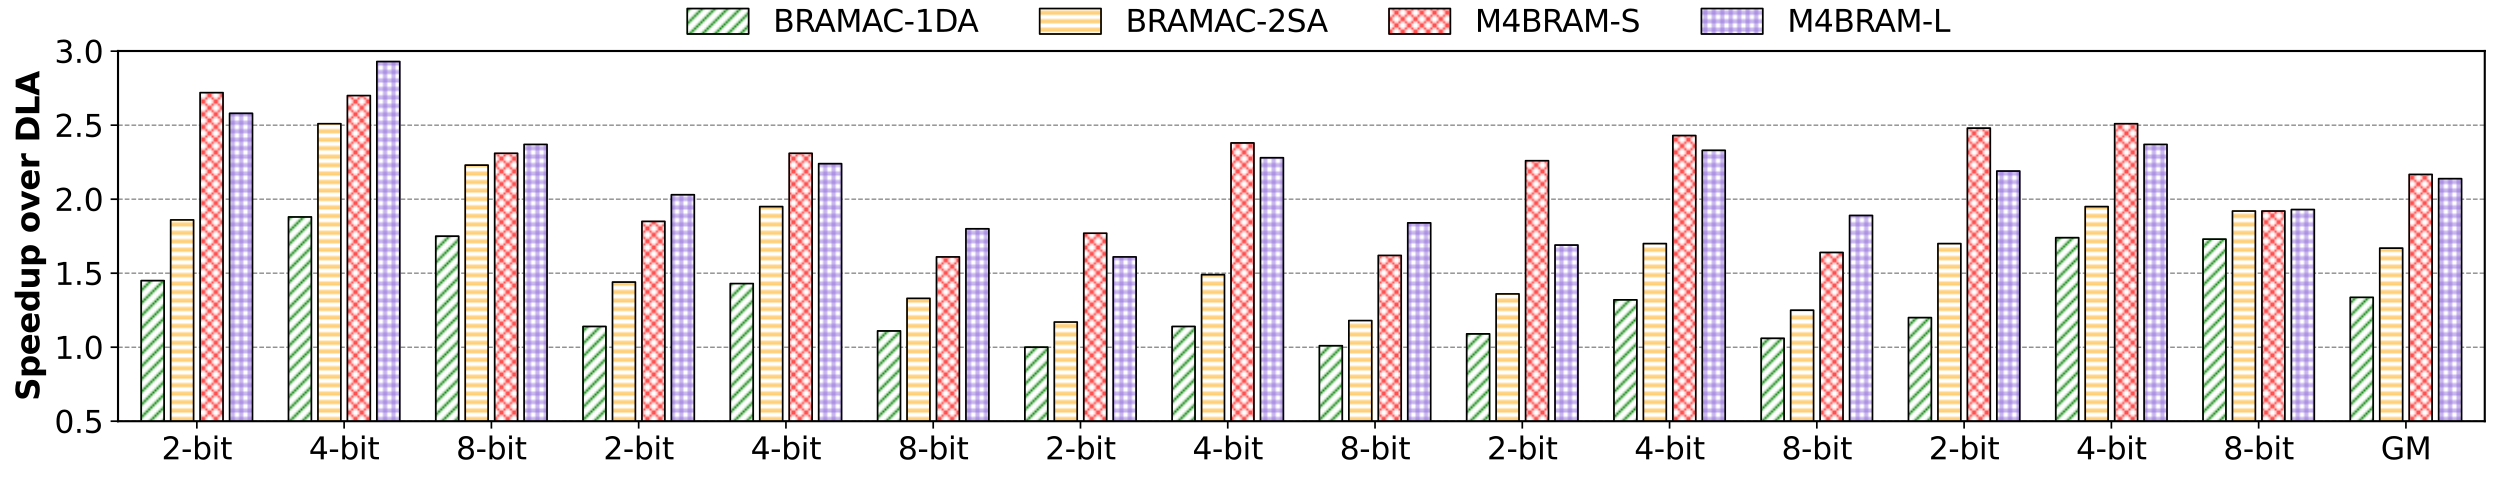<?xml version="1.0" encoding="utf-8" standalone="no"?>
<!DOCTYPE svg PUBLIC "-//W3C//DTD SVG 1.1//EN"
  "http://www.w3.org/Graphics/SVG/1.1/DTD/svg11.dtd">
<svg xmlns:xlink="http://www.w3.org/1999/xlink" width="1181.569pt" height="227.309pt" viewBox="0 0 1181.569 227.309" xmlns="http://www.w3.org/2000/svg" version="1.1">
 <defs>
  <style type="text/css">*{stroke-linejoin: round; stroke-linecap: butt}</style>
 </defs>
 <g id="figure_1">
  <g id="patch_1">
   <path d="M 0 227.309 
L 1181.569 227.309 
L 1181.569 0 
L 0 0 
L 0 227.309 
z
" style="fill: none"/>
  </g>
  <g id="axes_1">
   <g id="patch_2">
    <path d="M 55.777 199.076 
L 1174.369 199.076 
L 1174.369 24.116 
L 55.777 24.116 
L 55.777 199.076 
z
" style="fill: none"/>
   </g>
   <g id="matplotlib.axis_1">
    <g id="xtick_1">
     <g id="line2d_1">
      <defs>
       <path id="mb527fe2071" d="M 0 0 
L 0 3.5 
" style="stroke: #000000; stroke-width: 0.8"/>
      </defs>
      <g>
       <use xlink:href="#mb527fe2071" x="93.038" y="199.076" style="stroke: #000000; stroke-width: 0.8"/>
      </g>
     </g>
     <g id="text_1">
      <!-- 2-bit -->
      <g transform="translate(76.351 217.093)scale(0.145 -0.145)">
       <defs>
        <path id="DejaVuSans-32" d="M 1228 531 
L 3431 531 
L 3431 0 
L 469 0 
L 469 531 
Q 828 903 1448 1529 
Q 2069 2156 2228 2338 
Q 2531 2678 2651 2914 
Q 2772 3150 2772 3378 
Q 2772 3750 2511 3984 
Q 2250 4219 1831 4219 
Q 1534 4219 1204 4116 
Q 875 4013 500 3803 
L 500 4441 
Q 881 4594 1212 4672 
Q 1544 4750 1819 4750 
Q 2544 4750 2975 4387 
Q 3406 4025 3406 3419 
Q 3406 3131 3298 2873 
Q 3191 2616 2906 2266 
Q 2828 2175 2409 1742 
Q 1991 1309 1228 531 
z
" transform="scale(0.016)"/>
        <path id="DejaVuSans-2d" d="M 313 2009 
L 1997 2009 
L 1997 1497 
L 313 1497 
L 313 2009 
z
" transform="scale(0.016)"/>
        <path id="DejaVuSans-62" d="M 3116 1747 
Q 3116 2381 2855 2742 
Q 2594 3103 2138 3103 
Q 1681 3103 1420 2742 
Q 1159 2381 1159 1747 
Q 1159 1113 1420 752 
Q 1681 391 2138 391 
Q 2594 391 2855 752 
Q 3116 1113 3116 1747 
z
M 1159 2969 
Q 1341 3281 1617 3432 
Q 1894 3584 2278 3584 
Q 2916 3584 3314 3078 
Q 3713 2572 3713 1747 
Q 3713 922 3314 415 
Q 2916 -91 2278 -91 
Q 1894 -91 1617 61 
Q 1341 213 1159 525 
L 1159 0 
L 581 0 
L 581 4863 
L 1159 4863 
L 1159 2969 
z
" transform="scale(0.016)"/>
        <path id="DejaVuSans-69" d="M 603 3500 
L 1178 3500 
L 1178 0 
L 603 0 
L 603 3500 
z
M 603 4863 
L 1178 4863 
L 1178 4134 
L 603 4134 
L 603 4863 
z
" transform="scale(0.016)"/>
        <path id="DejaVuSans-74" d="M 1172 4494 
L 1172 3500 
L 2356 3500 
L 2356 3053 
L 1172 3053 
L 1172 1153 
Q 1172 725 1289 603 
Q 1406 481 1766 481 
L 2356 481 
L 2356 0 
L 1766 0 
Q 1100 0 847 248 
Q 594 497 594 1153 
L 594 3053 
L 172 3053 
L 172 3500 
L 594 3500 
L 594 4494 
L 1172 4494 
z
" transform="scale(0.016)"/>
       </defs>
       <use xlink:href="#DejaVuSans-32"/>
       <use xlink:href="#DejaVuSans-2d" x="63.623"/>
       <use xlink:href="#DejaVuSans-62" x="99.707"/>
       <use xlink:href="#DejaVuSans-69" x="163.184"/>
       <use xlink:href="#DejaVuSans-74" x="190.967"/>
      </g>
     </g>
    </g>
    <g id="xtick_2">
     <g id="line2d_2">
      <g>
       <use xlink:href="#mb527fe2071" x="162.643" y="199.076" style="stroke: #000000; stroke-width: 0.8"/>
      </g>
     </g>
     <g id="text_2">
      <!-- 4-bit -->
      <g transform="translate(145.955 217.093)scale(0.145 -0.145)">
       <defs>
        <path id="DejaVuSans-34" d="M 2419 4116 
L 825 1625 
L 2419 1625 
L 2419 4116 
z
M 2253 4666 
L 3047 4666 
L 3047 1625 
L 3713 1625 
L 3713 1100 
L 3047 1100 
L 3047 0 
L 2419 0 
L 2419 1100 
L 313 1100 
L 313 1709 
L 2253 4666 
z
" transform="scale(0.016)"/>
       </defs>
       <use xlink:href="#DejaVuSans-34"/>
       <use xlink:href="#DejaVuSans-2d" x="63.623"/>
       <use xlink:href="#DejaVuSans-62" x="99.707"/>
       <use xlink:href="#DejaVuSans-69" x="163.184"/>
       <use xlink:href="#DejaVuSans-74" x="190.967"/>
      </g>
     </g>
    </g>
    <g id="xtick_3">
     <g id="line2d_3">
      <g>
       <use xlink:href="#mb527fe2071" x="232.248" y="199.076" style="stroke: #000000; stroke-width: 0.8"/>
      </g>
     </g>
     <g id="text_3">
      <!-- 8-bit -->
      <g transform="translate(215.56 217.093)scale(0.145 -0.145)">
       <defs>
        <path id="DejaVuSans-38" d="M 2034 2216 
Q 1584 2216 1326 1975 
Q 1069 1734 1069 1313 
Q 1069 891 1326 650 
Q 1584 409 2034 409 
Q 2484 409 2743 651 
Q 3003 894 3003 1313 
Q 3003 1734 2745 1975 
Q 2488 2216 2034 2216 
z
M 1403 2484 
Q 997 2584 770 2862 
Q 544 3141 544 3541 
Q 544 4100 942 4425 
Q 1341 4750 2034 4750 
Q 2731 4750 3128 4425 
Q 3525 4100 3525 3541 
Q 3525 3141 3298 2862 
Q 3072 2584 2669 2484 
Q 3125 2378 3379 2068 
Q 3634 1759 3634 1313 
Q 3634 634 3220 271 
Q 2806 -91 2034 -91 
Q 1263 -91 848 271 
Q 434 634 434 1313 
Q 434 1759 690 2068 
Q 947 2378 1403 2484 
z
M 1172 3481 
Q 1172 3119 1398 2916 
Q 1625 2713 2034 2713 
Q 2441 2713 2670 2916 
Q 2900 3119 2900 3481 
Q 2900 3844 2670 4047 
Q 2441 4250 2034 4250 
Q 1625 4250 1398 4047 
Q 1172 3844 1172 3481 
z
" transform="scale(0.016)"/>
       </defs>
       <use xlink:href="#DejaVuSans-38"/>
       <use xlink:href="#DejaVuSans-2d" x="63.623"/>
       <use xlink:href="#DejaVuSans-62" x="99.707"/>
       <use xlink:href="#DejaVuSans-69" x="163.184"/>
       <use xlink:href="#DejaVuSans-74" x="190.967"/>
      </g>
     </g>
    </g>
    <g id="xtick_4">
     <g id="line2d_4">
      <g>
       <use xlink:href="#mb527fe2071" x="301.852" y="199.076" style="stroke: #000000; stroke-width: 0.8"/>
      </g>
     </g>
     <g id="text_4">
      <!-- 2-bit -->
      <g transform="translate(285.165 217.093)scale(0.145 -0.145)">
       <use xlink:href="#DejaVuSans-32"/>
       <use xlink:href="#DejaVuSans-2d" x="63.623"/>
       <use xlink:href="#DejaVuSans-62" x="99.707"/>
       <use xlink:href="#DejaVuSans-69" x="163.184"/>
       <use xlink:href="#DejaVuSans-74" x="190.967"/>
      </g>
     </g>
    </g>
    <g id="xtick_5">
     <g id="line2d_5">
      <g>
       <use xlink:href="#mb527fe2071" x="371.457" y="199.076" style="stroke: #000000; stroke-width: 0.8"/>
      </g>
     </g>
     <g id="text_5">
      <!-- 4-bit -->
      <g transform="translate(354.769 217.093)scale(0.145 -0.145)">
       <use xlink:href="#DejaVuSans-34"/>
       <use xlink:href="#DejaVuSans-2d" x="63.623"/>
       <use xlink:href="#DejaVuSans-62" x="99.707"/>
       <use xlink:href="#DejaVuSans-69" x="163.184"/>
       <use xlink:href="#DejaVuSans-74" x="190.967"/>
      </g>
     </g>
    </g>
    <g id="xtick_6">
     <g id="line2d_6">
      <g>
       <use xlink:href="#mb527fe2071" x="441.061" y="199.076" style="stroke: #000000; stroke-width: 0.8"/>
      </g>
     </g>
     <g id="text_6">
      <!-- 8-bit -->
      <g transform="translate(424.374 217.093)scale(0.145 -0.145)">
       <use xlink:href="#DejaVuSans-38"/>
       <use xlink:href="#DejaVuSans-2d" x="63.623"/>
       <use xlink:href="#DejaVuSans-62" x="99.707"/>
       <use xlink:href="#DejaVuSans-69" x="163.184"/>
       <use xlink:href="#DejaVuSans-74" x="190.967"/>
      </g>
     </g>
    </g>
    <g id="xtick_7">
     <g id="line2d_7">
      <g>
       <use xlink:href="#mb527fe2071" x="510.666" y="199.076" style="stroke: #000000; stroke-width: 0.8"/>
      </g>
     </g>
     <g id="text_7">
      <!-- 2-bit -->
      <g transform="translate(493.978 217.093)scale(0.145 -0.145)">
       <use xlink:href="#DejaVuSans-32"/>
       <use xlink:href="#DejaVuSans-2d" x="63.623"/>
       <use xlink:href="#DejaVuSans-62" x="99.707"/>
       <use xlink:href="#DejaVuSans-69" x="163.184"/>
       <use xlink:href="#DejaVuSans-74" x="190.967"/>
      </g>
     </g>
    </g>
    <g id="xtick_8">
     <g id="line2d_8">
      <g>
       <use xlink:href="#mb527fe2071" x="580.27" y="199.076" style="stroke: #000000; stroke-width: 0.8"/>
      </g>
     </g>
     <g id="text_8">
      <!-- 4-bit -->
      <g transform="translate(563.583 217.093)scale(0.145 -0.145)">
       <use xlink:href="#DejaVuSans-34"/>
       <use xlink:href="#DejaVuSans-2d" x="63.623"/>
       <use xlink:href="#DejaVuSans-62" x="99.707"/>
       <use xlink:href="#DejaVuSans-69" x="163.184"/>
       <use xlink:href="#DejaVuSans-74" x="190.967"/>
      </g>
     </g>
    </g>
    <g id="xtick_9">
     <g id="line2d_9">
      <g>
       <use xlink:href="#mb527fe2071" x="649.875" y="199.076" style="stroke: #000000; stroke-width: 0.8"/>
      </g>
     </g>
     <g id="text_9">
      <!-- 8-bit -->
      <g transform="translate(633.188 217.093)scale(0.145 -0.145)">
       <use xlink:href="#DejaVuSans-38"/>
       <use xlink:href="#DejaVuSans-2d" x="63.623"/>
       <use xlink:href="#DejaVuSans-62" x="99.707"/>
       <use xlink:href="#DejaVuSans-69" x="163.184"/>
       <use xlink:href="#DejaVuSans-74" x="190.967"/>
      </g>
     </g>
    </g>
    <g id="xtick_10">
     <g id="line2d_10">
      <g>
       <use xlink:href="#mb527fe2071" x="719.48" y="199.076" style="stroke: #000000; stroke-width: 0.8"/>
      </g>
     </g>
     <g id="text_10">
      <!-- 2-bit -->
      <g transform="translate(702.792 217.093)scale(0.145 -0.145)">
       <use xlink:href="#DejaVuSans-32"/>
       <use xlink:href="#DejaVuSans-2d" x="63.623"/>
       <use xlink:href="#DejaVuSans-62" x="99.707"/>
       <use xlink:href="#DejaVuSans-69" x="163.184"/>
       <use xlink:href="#DejaVuSans-74" x="190.967"/>
      </g>
     </g>
    </g>
    <g id="xtick_11">
     <g id="line2d_11">
      <g>
       <use xlink:href="#mb527fe2071" x="789.084" y="199.076" style="stroke: #000000; stroke-width: 0.8"/>
      </g>
     </g>
     <g id="text_11">
      <!-- 4-bit -->
      <g transform="translate(772.397 217.093)scale(0.145 -0.145)">
       <use xlink:href="#DejaVuSans-34"/>
       <use xlink:href="#DejaVuSans-2d" x="63.623"/>
       <use xlink:href="#DejaVuSans-62" x="99.707"/>
       <use xlink:href="#DejaVuSans-69" x="163.184"/>
       <use xlink:href="#DejaVuSans-74" x="190.967"/>
      </g>
     </g>
    </g>
    <g id="xtick_12">
     <g id="line2d_12">
      <g>
       <use xlink:href="#mb527fe2071" x="858.689" y="199.076" style="stroke: #000000; stroke-width: 0.8"/>
      </g>
     </g>
     <g id="text_12">
      <!-- 8-bit -->
      <g transform="translate(842.001 217.093)scale(0.145 -0.145)">
       <use xlink:href="#DejaVuSans-38"/>
       <use xlink:href="#DejaVuSans-2d" x="63.623"/>
       <use xlink:href="#DejaVuSans-62" x="99.707"/>
       <use xlink:href="#DejaVuSans-69" x="163.184"/>
       <use xlink:href="#DejaVuSans-74" x="190.967"/>
      </g>
     </g>
    </g>
    <g id="xtick_13">
     <g id="line2d_13">
      <g>
       <use xlink:href="#mb527fe2071" x="928.293" y="199.076" style="stroke: #000000; stroke-width: 0.8"/>
      </g>
     </g>
     <g id="text_13">
      <!-- 2-bit -->
      <g transform="translate(911.606 217.093)scale(0.145 -0.145)">
       <use xlink:href="#DejaVuSans-32"/>
       <use xlink:href="#DejaVuSans-2d" x="63.623"/>
       <use xlink:href="#DejaVuSans-62" x="99.707"/>
       <use xlink:href="#DejaVuSans-69" x="163.184"/>
       <use xlink:href="#DejaVuSans-74" x="190.967"/>
      </g>
     </g>
    </g>
    <g id="xtick_14">
     <g id="line2d_14">
      <g>
       <use xlink:href="#mb527fe2071" x="997.898" y="199.076" style="stroke: #000000; stroke-width: 0.8"/>
      </g>
     </g>
     <g id="text_14">
      <!-- 4-bit -->
      <g transform="translate(981.21 217.093)scale(0.145 -0.145)">
       <use xlink:href="#DejaVuSans-34"/>
       <use xlink:href="#DejaVuSans-2d" x="63.623"/>
       <use xlink:href="#DejaVuSans-62" x="99.707"/>
       <use xlink:href="#DejaVuSans-69" x="163.184"/>
       <use xlink:href="#DejaVuSans-74" x="190.967"/>
      </g>
     </g>
    </g>
    <g id="xtick_15">
     <g id="line2d_15">
      <g>
       <use xlink:href="#mb527fe2071" x="1067.502" y="199.076" style="stroke: #000000; stroke-width: 0.8"/>
      </g>
     </g>
     <g id="text_15">
      <!-- 8-bit -->
      <g transform="translate(1050.815 217.093)scale(0.145 -0.145)">
       <use xlink:href="#DejaVuSans-38"/>
       <use xlink:href="#DejaVuSans-2d" x="63.623"/>
       <use xlink:href="#DejaVuSans-62" x="99.707"/>
       <use xlink:href="#DejaVuSans-69" x="163.184"/>
       <use xlink:href="#DejaVuSans-74" x="190.967"/>
      </g>
     </g>
    </g>
    <g id="xtick_16">
     <g id="line2d_16">
      <g>
       <use xlink:href="#mb527fe2071" x="1137.107" y="199.076" style="stroke: #000000; stroke-width: 0.8"/>
      </g>
     </g>
     <g id="text_16">
      <!-- GM -->
      <g transform="translate(1125.234 217.093)scale(0.145 -0.145)">
       <defs>
        <path id="DejaVuSans-47" d="M 3809 666 
L 3809 1919 
L 2778 1919 
L 2778 2438 
L 4434 2438 
L 4434 434 
Q 4069 175 3628 42 
Q 3188 -91 2688 -91 
Q 1594 -91 976 548 
Q 359 1188 359 2328 
Q 359 3472 976 4111 
Q 1594 4750 2688 4750 
Q 3144 4750 3555 4637 
Q 3966 4525 4313 4306 
L 4313 3634 
Q 3963 3931 3569 4081 
Q 3175 4231 2741 4231 
Q 1884 4231 1454 3753 
Q 1025 3275 1025 2328 
Q 1025 1384 1454 906 
Q 1884 428 2741 428 
Q 3075 428 3337 486 
Q 3600 544 3809 666 
z
" transform="scale(0.016)"/>
        <path id="DejaVuSans-4d" d="M 628 4666 
L 1569 4666 
L 2759 1491 
L 3956 4666 
L 4897 4666 
L 4897 0 
L 4281 0 
L 4281 4097 
L 3078 897 
L 2444 897 
L 1241 4097 
L 1241 0 
L 628 0 
L 628 4666 
z
" transform="scale(0.016)"/>
       </defs>
       <use xlink:href="#DejaVuSans-47"/>
       <use xlink:href="#DejaVuSans-4d" x="77.49"/>
      </g>
     </g>
    </g>
   </g>
   <g id="matplotlib.axis_2">
    <g id="ytick_1">
     <g id="line2d_17">
      <path d="M 55.777 199.076 
L 1174.369 199.076 
" clip-path="url(#pda336e3e12)" style="fill: none; stroke-dasharray: 2.22,0.96; stroke-dashoffset: 0; stroke: #808080; stroke-width: 0.6"/>
     </g>
     <g id="line2d_18">
      <defs>
       <path id="m283806505d" d="M 0 0 
L -3.5 0 
" style="stroke: #000000; stroke-width: 0.8"/>
      </defs>
      <g>
       <use xlink:href="#m283806505d" x="55.777" y="199.076" style="stroke: #000000; stroke-width: 0.8"/>
      </g>
     </g>
     <g id="text_17">
      <!-- 0.5 -->
      <g transform="translate(25.717 204.584)scale(0.145 -0.145)">
       <defs>
        <path id="DejaVuSans-30" d="M 2034 4250 
Q 1547 4250 1301 3770 
Q 1056 3291 1056 2328 
Q 1056 1369 1301 889 
Q 1547 409 2034 409 
Q 2525 409 2770 889 
Q 3016 1369 3016 2328 
Q 3016 3291 2770 3770 
Q 2525 4250 2034 4250 
z
M 2034 4750 
Q 2819 4750 3233 4129 
Q 3647 3509 3647 2328 
Q 3647 1150 3233 529 
Q 2819 -91 2034 -91 
Q 1250 -91 836 529 
Q 422 1150 422 2328 
Q 422 3509 836 4129 
Q 1250 4750 2034 4750 
z
" transform="scale(0.016)"/>
        <path id="DejaVuSans-2e" d="M 684 794 
L 1344 794 
L 1344 0 
L 684 0 
L 684 794 
z
" transform="scale(0.016)"/>
        <path id="DejaVuSans-35" d="M 691 4666 
L 3169 4666 
L 3169 4134 
L 1269 4134 
L 1269 2991 
Q 1406 3038 1543 3061 
Q 1681 3084 1819 3084 
Q 2600 3084 3056 2656 
Q 3513 2228 3513 1497 
Q 3513 744 3044 326 
Q 2575 -91 1722 -91 
Q 1428 -91 1123 -41 
Q 819 9 494 109 
L 494 744 
Q 775 591 1075 516 
Q 1375 441 1709 441 
Q 2250 441 2565 725 
Q 2881 1009 2881 1497 
Q 2881 1984 2565 2268 
Q 2250 2553 1709 2553 
Q 1456 2553 1204 2497 
Q 953 2441 691 2322 
L 691 4666 
z
" transform="scale(0.016)"/>
       </defs>
       <use xlink:href="#DejaVuSans-30"/>
       <use xlink:href="#DejaVuSans-2e" x="63.623"/>
       <use xlink:href="#DejaVuSans-35" x="95.41"/>
      </g>
     </g>
    </g>
    <g id="ytick_2">
     <g id="line2d_19">
      <path d="M 55.777 164.098 
L 1174.369 164.098 
" clip-path="url(#pda336e3e12)" style="fill: none; stroke-dasharray: 2.22,0.96; stroke-dashoffset: 0; stroke: #808080; stroke-width: 0.6"/>
     </g>
     <g id="line2d_20">
      <g>
       <use xlink:href="#m283806505d" x="55.777" y="164.098" style="stroke: #000000; stroke-width: 0.8"/>
      </g>
     </g>
     <g id="text_18">
      <!-- 1.0 -->
      <g transform="translate(25.717 169.606)scale(0.145 -0.145)">
       <defs>
        <path id="DejaVuSans-31" d="M 794 531 
L 1825 531 
L 1825 4091 
L 703 3866 
L 703 4441 
L 1819 4666 
L 2450 4666 
L 2450 531 
L 3481 531 
L 3481 0 
L 794 0 
L 794 531 
z
" transform="scale(0.016)"/>
       </defs>
       <use xlink:href="#DejaVuSans-31"/>
       <use xlink:href="#DejaVuSans-2e" x="63.623"/>
       <use xlink:href="#DejaVuSans-30" x="95.41"/>
      </g>
     </g>
    </g>
    <g id="ytick_3">
     <g id="line2d_21">
      <path d="M 55.777 129.12 
L 1174.369 129.12 
" clip-path="url(#pda336e3e12)" style="fill: none; stroke-dasharray: 2.22,0.96; stroke-dashoffset: 0; stroke: #808080; stroke-width: 0.6"/>
     </g>
     <g id="line2d_22">
      <g>
       <use xlink:href="#m283806505d" x="55.777" y="129.12" style="stroke: #000000; stroke-width: 0.8"/>
      </g>
     </g>
     <g id="text_19">
      <!-- 1.5 -->
      <g transform="translate(25.717 134.628)scale(0.145 -0.145)">
       <use xlink:href="#DejaVuSans-31"/>
       <use xlink:href="#DejaVuSans-2e" x="63.623"/>
       <use xlink:href="#DejaVuSans-35" x="95.41"/>
      </g>
     </g>
    </g>
    <g id="ytick_4">
     <g id="line2d_23">
      <path d="M 55.777 94.142 
L 1174.369 94.142 
" clip-path="url(#pda336e3e12)" style="fill: none; stroke-dasharray: 2.22,0.96; stroke-dashoffset: 0; stroke: #808080; stroke-width: 0.6"/>
     </g>
     <g id="line2d_24">
      <g>
       <use xlink:href="#m283806505d" x="55.777" y="94.142" style="stroke: #000000; stroke-width: 0.8"/>
      </g>
     </g>
     <g id="text_20">
      <!-- 2.0 -->
      <g transform="translate(25.717 99.65)scale(0.145 -0.145)">
       <use xlink:href="#DejaVuSans-32"/>
       <use xlink:href="#DejaVuSans-2e" x="63.623"/>
       <use xlink:href="#DejaVuSans-30" x="95.41"/>
      </g>
     </g>
    </g>
    <g id="ytick_5">
     <g id="line2d_25">
      <path d="M 55.777 59.164 
L 1174.369 59.164 
" clip-path="url(#pda336e3e12)" style="fill: none; stroke-dasharray: 2.22,0.96; stroke-dashoffset: 0; stroke: #808080; stroke-width: 0.6"/>
     </g>
     <g id="line2d_26">
      <g>
       <use xlink:href="#m283806505d" x="55.777" y="59.164" style="stroke: #000000; stroke-width: 0.8"/>
      </g>
     </g>
     <g id="text_21">
      <!-- 2.5 -->
      <g transform="translate(25.717 64.672)scale(0.145 -0.145)">
       <use xlink:href="#DejaVuSans-32"/>
       <use xlink:href="#DejaVuSans-2e" x="63.623"/>
       <use xlink:href="#DejaVuSans-35" x="95.41"/>
      </g>
     </g>
    </g>
    <g id="ytick_6">
     <g id="line2d_27">
      <path d="M 55.777 24.186 
L 1174.369 24.186 
" clip-path="url(#pda336e3e12)" style="fill: none; stroke-dasharray: 2.22,0.96; stroke-dashoffset: 0; stroke: #808080; stroke-width: 0.6"/>
     </g>
     <g id="line2d_28">
      <g>
       <use xlink:href="#m283806505d" x="55.777" y="24.186" style="stroke: #000000; stroke-width: 0.8"/>
      </g>
     </g>
     <g id="text_22">
      <!-- 3.0 -->
      <g transform="translate(25.717 29.694)scale(0.145 -0.145)">
       <defs>
        <path id="DejaVuSans-33" d="M 2597 2516 
Q 3050 2419 3304 2112 
Q 3559 1806 3559 1356 
Q 3559 666 3084 287 
Q 2609 -91 1734 -91 
Q 1441 -91 1130 -33 
Q 819 25 488 141 
L 488 750 
Q 750 597 1062 519 
Q 1375 441 1716 441 
Q 2309 441 2620 675 
Q 2931 909 2931 1356 
Q 2931 1769 2642 2001 
Q 2353 2234 1838 2234 
L 1294 2234 
L 1294 2753 
L 1863 2753 
Q 2328 2753 2575 2939 
Q 2822 3125 2822 3475 
Q 2822 3834 2567 4026 
Q 2313 4219 1838 4219 
Q 1578 4219 1281 4162 
Q 984 4106 628 3988 
L 628 4550 
Q 988 4650 1302 4700 
Q 1616 4750 1894 4750 
Q 2613 4750 3031 4423 
Q 3450 4097 3450 3541 
Q 3450 3153 3228 2886 
Q 3006 2619 2597 2516 
z
" transform="scale(0.016)"/>
       </defs>
       <use xlink:href="#DejaVuSans-33"/>
       <use xlink:href="#DejaVuSans-2e" x="63.623"/>
       <use xlink:href="#DejaVuSans-30" x="95.41"/>
      </g>
     </g>
    </g>
    <g id="text_23">
     <!-- Speedup over DLA -->
     <g transform="translate(18.598 189.474)rotate(-90)scale(0.15 -0.15)">
      <defs>
       <path id="DejaVuSans-Bold-53" d="M 3834 4519 
L 3834 3531 
Q 3450 3703 3084 3790 
Q 2719 3878 2394 3878 
Q 1963 3878 1756 3759 
Q 1550 3641 1550 3391 
Q 1550 3203 1689 3098 
Q 1828 2994 2194 2919 
L 2706 2816 
Q 3484 2659 3812 2340 
Q 4141 2022 4141 1434 
Q 4141 663 3683 286 
Q 3225 -91 2284 -91 
Q 1841 -91 1394 -6 
Q 947 78 500 244 
L 500 1259 
Q 947 1022 1364 901 
Q 1781 781 2169 781 
Q 2563 781 2772 912 
Q 2981 1044 2981 1288 
Q 2981 1506 2839 1625 
Q 2697 1744 2272 1838 
L 1806 1941 
Q 1106 2091 782 2419 
Q 459 2747 459 3303 
Q 459 4000 909 4375 
Q 1359 4750 2203 4750 
Q 2588 4750 2994 4692 
Q 3400 4634 3834 4519 
z
" transform="scale(0.016)"/>
       <path id="DejaVuSans-Bold-70" d="M 1656 506 
L 1656 -1331 
L 538 -1331 
L 538 3500 
L 1656 3500 
L 1656 2988 
Q 1888 3294 2169 3439 
Q 2450 3584 2816 3584 
Q 3463 3584 3878 3070 
Q 4294 2556 4294 1747 
Q 4294 938 3878 423 
Q 3463 -91 2816 -91 
Q 2450 -91 2169 54 
Q 1888 200 1656 506 
z
M 2400 2772 
Q 2041 2772 1848 2508 
Q 1656 2244 1656 1747 
Q 1656 1250 1848 986 
Q 2041 722 2400 722 
Q 2759 722 2948 984 
Q 3138 1247 3138 1747 
Q 3138 2247 2948 2509 
Q 2759 2772 2400 2772 
z
" transform="scale(0.016)"/>
       <path id="DejaVuSans-Bold-65" d="M 4031 1759 
L 4031 1441 
L 1416 1441 
Q 1456 1047 1700 850 
Q 1944 653 2381 653 
Q 2734 653 3104 758 
Q 3475 863 3866 1075 
L 3866 213 
Q 3469 63 3072 -14 
Q 2675 -91 2278 -91 
Q 1328 -91 801 392 
Q 275 875 275 1747 
Q 275 2603 792 3093 
Q 1309 3584 2216 3584 
Q 3041 3584 3536 3087 
Q 4031 2591 4031 1759 
z
M 2881 2131 
Q 2881 2450 2695 2645 
Q 2509 2841 2209 2841 
Q 1884 2841 1681 2658 
Q 1478 2475 1428 2131 
L 2881 2131 
z
" transform="scale(0.016)"/>
       <path id="DejaVuSans-Bold-64" d="M 2919 2988 
L 2919 4863 
L 4044 4863 
L 4044 0 
L 2919 0 
L 2919 506 
Q 2688 197 2409 53 
Q 2131 -91 1766 -91 
Q 1119 -91 703 423 
Q 288 938 288 1747 
Q 288 2556 703 3070 
Q 1119 3584 1766 3584 
Q 2128 3584 2408 3439 
Q 2688 3294 2919 2988 
z
M 2181 722 
Q 2541 722 2730 984 
Q 2919 1247 2919 1747 
Q 2919 2247 2730 2509 
Q 2541 2772 2181 2772 
Q 1825 2772 1636 2509 
Q 1447 2247 1447 1747 
Q 1447 1247 1636 984 
Q 1825 722 2181 722 
z
" transform="scale(0.016)"/>
       <path id="DejaVuSans-Bold-75" d="M 500 1363 
L 500 3500 
L 1625 3500 
L 1625 3150 
Q 1625 2866 1622 2436 
Q 1619 2006 1619 1863 
Q 1619 1441 1641 1255 
Q 1663 1069 1716 984 
Q 1784 875 1895 815 
Q 2006 756 2150 756 
Q 2500 756 2700 1025 
Q 2900 1294 2900 1772 
L 2900 3500 
L 4019 3500 
L 4019 0 
L 2900 0 
L 2900 506 
Q 2647 200 2364 54 
Q 2081 -91 1741 -91 
Q 1134 -91 817 281 
Q 500 653 500 1363 
z
" transform="scale(0.016)"/>
       <path id="DejaVuSans-Bold-20" transform="scale(0.016)"/>
       <path id="DejaVuSans-Bold-6f" d="M 2203 2784 
Q 1831 2784 1636 2517 
Q 1441 2250 1441 1747 
Q 1441 1244 1636 976 
Q 1831 709 2203 709 
Q 2569 709 2762 976 
Q 2956 1244 2956 1747 
Q 2956 2250 2762 2517 
Q 2569 2784 2203 2784 
z
M 2203 3584 
Q 3106 3584 3614 3096 
Q 4122 2609 4122 1747 
Q 4122 884 3614 396 
Q 3106 -91 2203 -91 
Q 1297 -91 786 396 
Q 275 884 275 1747 
Q 275 2609 786 3096 
Q 1297 3584 2203 3584 
z
" transform="scale(0.016)"/>
       <path id="DejaVuSans-Bold-76" d="M 97 3500 
L 1216 3500 
L 2088 1081 
L 2956 3500 
L 4078 3500 
L 2700 0 
L 1472 0 
L 97 3500 
z
" transform="scale(0.016)"/>
       <path id="DejaVuSans-Bold-72" d="M 3138 2547 
Q 2991 2616 2845 2648 
Q 2700 2681 2553 2681 
Q 2122 2681 1889 2404 
Q 1656 2128 1656 1613 
L 1656 0 
L 538 0 
L 538 3500 
L 1656 3500 
L 1656 2925 
Q 1872 3269 2151 3426 
Q 2431 3584 2822 3584 
Q 2878 3584 2943 3579 
Q 3009 3575 3134 3559 
L 3138 2547 
z
" transform="scale(0.016)"/>
       <path id="DejaVuSans-Bold-44" d="M 1791 3756 
L 1791 909 
L 2222 909 
Q 2959 909 3348 1275 
Q 3738 1641 3738 2338 
Q 3738 3031 3350 3393 
Q 2963 3756 2222 3756 
L 1791 3756 
z
M 588 4666 
L 1856 4666 
Q 2919 4666 3439 4514 
Q 3959 4363 4331 4000 
Q 4659 3684 4818 3271 
Q 4978 2859 4978 2338 
Q 4978 1809 4818 1395 
Q 4659 981 4331 666 
Q 3956 303 3431 151 
Q 2906 0 1856 0 
L 588 0 
L 588 4666 
z
" transform="scale(0.016)"/>
       <path id="DejaVuSans-Bold-4c" d="M 588 4666 
L 1791 4666 
L 1791 909 
L 3903 909 
L 3903 0 
L 588 0 
L 588 4666 
z
" transform="scale(0.016)"/>
       <path id="DejaVuSans-Bold-41" d="M 3419 850 
L 1538 850 
L 1241 0 
L 31 0 
L 1759 4666 
L 3194 4666 
L 4922 0 
L 3713 0 
L 3419 850 
z
M 1838 1716 
L 3116 1716 
L 2478 3572 
L 1838 1716 
z
" transform="scale(0.016)"/>
      </defs>
      <use xlink:href="#DejaVuSans-Bold-53"/>
      <use xlink:href="#DejaVuSans-Bold-70" x="72.021"/>
      <use xlink:href="#DejaVuSans-Bold-65" x="143.604"/>
      <use xlink:href="#DejaVuSans-Bold-65" x="211.426"/>
      <use xlink:href="#DejaVuSans-Bold-64" x="279.248"/>
      <use xlink:href="#DejaVuSans-Bold-75" x="350.83"/>
      <use xlink:href="#DejaVuSans-Bold-70" x="422.021"/>
      <use xlink:href="#DejaVuSans-Bold-20" x="493.604"/>
      <use xlink:href="#DejaVuSans-Bold-6f" x="528.418"/>
      <use xlink:href="#DejaVuSans-Bold-76" x="597.119"/>
      <use xlink:href="#DejaVuSans-Bold-65" x="662.305"/>
      <use xlink:href="#DejaVuSans-Bold-72" x="730.127"/>
      <use xlink:href="#DejaVuSans-Bold-20" x="779.443"/>
      <use xlink:href="#DejaVuSans-Bold-44" x="814.258"/>
      <use xlink:href="#DejaVuSans-Bold-4c" x="897.266"/>
      <use xlink:href="#DejaVuSans-Bold-41" x="960.986"/>
     </g>
    </g>
   </g>
   <g id="patch_3">
    <path d="M 66.743 234.054 
L 77.571 234.054 
L 77.571 132.617 
L 66.743 132.617 
z
" clip-path="url(#pda336e3e12)" style="fill: url(#h4e927365d5); stroke: #008000; stroke-width: 0.5; stroke-linejoin: miter"/>
   </g>
   <g id="patch_4">
    <path d="M 136.348 234.054 
L 147.175 234.054 
L 147.175 102.536 
L 136.348 102.536 
z
" clip-path="url(#pda336e3e12)" style="fill: url(#h4e927365d5); stroke: #008000; stroke-width: 0.5; stroke-linejoin: miter"/>
   </g>
   <g id="patch_5">
    <path d="M 205.952 234.054 
L 216.78 234.054 
L 216.78 111.631 
L 205.952 111.631 
z
" clip-path="url(#pda336e3e12)" style="fill: url(#h4e927365d5); stroke: #008000; stroke-width: 0.5; stroke-linejoin: miter"/>
   </g>
   <g id="patch_6">
    <path d="M 275.557 234.054 
L 286.384 234.054 
L 286.384 154.304 
L 275.557 154.304 
z
" clip-path="url(#pda336e3e12)" style="fill: url(#h4e927365d5); stroke: #008000; stroke-width: 0.5; stroke-linejoin: miter"/>
   </g>
   <g id="patch_7">
    <path d="M 345.162 234.054 
L 355.989 234.054 
L 355.989 134.016 
L 345.162 134.016 
z
" clip-path="url(#pda336e3e12)" style="fill: url(#h4e927365d5); stroke: #008000; stroke-width: 0.5; stroke-linejoin: miter"/>
   </g>
   <g id="patch_8">
    <path d="M 414.766 234.054 
L 425.594 234.054 
L 425.594 156.402 
L 414.766 156.402 
z
" clip-path="url(#pda336e3e12)" style="fill: url(#h4e927365d5); stroke: #008000; stroke-width: 0.5; stroke-linejoin: miter"/>
   </g>
   <g id="patch_9">
    <path d="M 484.371 234.054 
L 495.198 234.054 
L 495.198 164.098 
L 484.371 164.098 
z
" clip-path="url(#pda336e3e12)" style="fill: url(#h4e927365d5); stroke: #008000; stroke-width: 0.5; stroke-linejoin: miter"/>
   </g>
   <g id="patch_10">
    <path d="M 553.975 234.054 
L 564.803 234.054 
L 564.803 154.304 
L 553.975 154.304 
z
" clip-path="url(#pda336e3e12)" style="fill: url(#h4e927365d5); stroke: #008000; stroke-width: 0.5; stroke-linejoin: miter"/>
   </g>
   <g id="patch_11">
    <path d="M 623.58 234.054 
L 634.407 234.054 
L 634.407 163.398 
L 623.58 163.398 
z
" clip-path="url(#pda336e3e12)" style="fill: url(#h4e927365d5); stroke: #008000; stroke-width: 0.5; stroke-linejoin: miter"/>
   </g>
   <g id="patch_12">
    <path d="M 693.185 234.054 
L 704.012 234.054 
L 704.012 157.801 
L 693.185 157.801 
z
" clip-path="url(#pda336e3e12)" style="fill: url(#h4e927365d5); stroke: #008000; stroke-width: 0.5; stroke-linejoin: miter"/>
   </g>
   <g id="patch_13">
    <path d="M 762.789 234.054 
L 773.616 234.054 
L 773.616 141.712 
L 762.789 141.712 
z
" clip-path="url(#pda336e3e12)" style="fill: url(#h4e927365d5); stroke: #008000; stroke-width: 0.5; stroke-linejoin: miter"/>
   </g>
   <g id="patch_14">
    <path d="M 832.394 234.054 
L 843.221 234.054 
L 843.221 159.9 
L 832.394 159.9 
z
" clip-path="url(#pda336e3e12)" style="fill: url(#h4e927365d5); stroke: #008000; stroke-width: 0.5; stroke-linejoin: miter"/>
   </g>
   <g id="patch_15">
    <path d="M 901.998 234.054 
L 912.826 234.054 
L 912.826 150.106 
L 901.998 150.106 
z
" clip-path="url(#pda336e3e12)" style="fill: url(#h4e927365d5); stroke: #008000; stroke-width: 0.5; stroke-linejoin: miter"/>
   </g>
   <g id="patch_16">
    <path d="M 971.603 234.054 
L 982.43 234.054 
L 982.43 112.33 
L 971.603 112.33 
z
" clip-path="url(#pda336e3e12)" style="fill: url(#h4e927365d5); stroke: #008000; stroke-width: 0.5; stroke-linejoin: miter"/>
   </g>
   <g id="patch_17">
    <path d="M 1041.207 234.054 
L 1052.035 234.054 
L 1052.035 113.03 
L 1041.207 113.03 
z
" clip-path="url(#pda336e3e12)" style="fill: url(#h4e927365d5); stroke: #008000; stroke-width: 0.5; stroke-linejoin: miter"/>
   </g>
   <g id="patch_18">
    <path d="M 1110.812 234.054 
L 1121.639 234.054 
L 1121.639 140.546 
L 1110.812 140.546 
z
" clip-path="url(#pda336e3e12)" style="fill: url(#h4e927365d5); stroke: #008000; stroke-width: 0.5; stroke-linejoin: miter"/>
   </g>
   <g id="patch_19">
    <path d="M 77.571 228.309 
L 77.571 132.617 
L 66.743 132.617 
L 66.743 228.309 
" clip-path="url(#pda336e3e12)" style="fill: none; stroke: #000000; stroke-width: 0.8; stroke-linejoin: miter"/>
   </g>
   <g id="patch_20">
    <path d="M 147.175 228.309 
L 147.175 102.536 
L 136.348 102.536 
L 136.348 228.309 
" clip-path="url(#pda336e3e12)" style="fill: none; stroke: #000000; stroke-width: 0.8; stroke-linejoin: miter"/>
   </g>
   <g id="patch_21">
    <path d="M 216.78 228.309 
L 216.78 111.631 
L 205.952 111.631 
L 205.952 228.309 
" clip-path="url(#pda336e3e12)" style="fill: none; stroke: #000000; stroke-width: 0.8; stroke-linejoin: miter"/>
   </g>
   <g id="patch_22">
    <path d="M 286.384 228.309 
L 286.384 154.304 
L 275.557 154.304 
L 275.557 228.309 
" clip-path="url(#pda336e3e12)" style="fill: none; stroke: #000000; stroke-width: 0.8; stroke-linejoin: miter"/>
   </g>
   <g id="patch_23">
    <path d="M 355.989 228.309 
L 355.989 134.016 
L 345.162 134.016 
L 345.162 228.309 
" clip-path="url(#pda336e3e12)" style="fill: none; stroke: #000000; stroke-width: 0.8; stroke-linejoin: miter"/>
   </g>
   <g id="patch_24">
    <path d="M 425.594 228.309 
L 425.594 156.402 
L 414.766 156.402 
L 414.766 228.309 
" clip-path="url(#pda336e3e12)" style="fill: none; stroke: #000000; stroke-width: 0.8; stroke-linejoin: miter"/>
   </g>
   <g id="patch_25">
    <path d="M 495.198 228.309 
L 495.198 164.098 
L 484.371 164.098 
L 484.371 228.309 
" clip-path="url(#pda336e3e12)" style="fill: none; stroke: #000000; stroke-width: 0.8; stroke-linejoin: miter"/>
   </g>
   <g id="patch_26">
    <path d="M 564.803 228.309 
L 564.803 154.304 
L 553.975 154.304 
L 553.975 228.309 
" clip-path="url(#pda336e3e12)" style="fill: none; stroke: #000000; stroke-width: 0.8; stroke-linejoin: miter"/>
   </g>
   <g id="patch_27">
    <path d="M 634.407 228.309 
L 634.407 163.398 
L 623.58 163.398 
L 623.58 228.309 
" clip-path="url(#pda336e3e12)" style="fill: none; stroke: #000000; stroke-width: 0.8; stroke-linejoin: miter"/>
   </g>
   <g id="patch_28">
    <path d="M 704.012 228.309 
L 704.012 157.801 
L 693.185 157.801 
L 693.185 228.309 
" clip-path="url(#pda336e3e12)" style="fill: none; stroke: #000000; stroke-width: 0.8; stroke-linejoin: miter"/>
   </g>
   <g id="patch_29">
    <path d="M 773.616 228.309 
L 773.616 141.712 
L 762.789 141.712 
L 762.789 228.309 
" clip-path="url(#pda336e3e12)" style="fill: none; stroke: #000000; stroke-width: 0.8; stroke-linejoin: miter"/>
   </g>
   <g id="patch_30">
    <path d="M 843.221 228.309 
L 843.221 159.9 
L 832.394 159.9 
L 832.394 228.309 
" clip-path="url(#pda336e3e12)" style="fill: none; stroke: #000000; stroke-width: 0.8; stroke-linejoin: miter"/>
   </g>
   <g id="patch_31">
    <path d="M 912.826 228.309 
L 912.826 150.106 
L 901.998 150.106 
L 901.998 228.309 
" clip-path="url(#pda336e3e12)" style="fill: none; stroke: #000000; stroke-width: 0.8; stroke-linejoin: miter"/>
   </g>
   <g id="patch_32">
    <path d="M 982.43 228.309 
L 982.43 112.33 
L 971.603 112.33 
L 971.603 228.309 
" clip-path="url(#pda336e3e12)" style="fill: none; stroke: #000000; stroke-width: 0.8; stroke-linejoin: miter"/>
   </g>
   <g id="patch_33">
    <path d="M 1052.035 228.309 
L 1052.035 113.03 
L 1041.207 113.03 
L 1041.207 228.309 
" clip-path="url(#pda336e3e12)" style="fill: none; stroke: #000000; stroke-width: 0.8; stroke-linejoin: miter"/>
   </g>
   <g id="patch_34">
    <path d="M 1121.639 228.309 
L 1121.639 140.546 
L 1110.812 140.546 
L 1110.812 228.309 
" clip-path="url(#pda336e3e12)" style="fill: none; stroke: #000000; stroke-width: 0.8; stroke-linejoin: miter"/>
   </g>
   <g id="patch_35">
    <path d="M 80.664 234.054 
L 91.492 234.054 
L 91.492 103.935 
L 80.664 103.935 
z
" clip-path="url(#pda336e3e12)" style="fill: url(#hfc5cd4f3ae); stroke: #ffa500; stroke-width: 0.5; stroke-linejoin: miter"/>
   </g>
   <g id="patch_36">
    <path d="M 150.269 234.054 
L 161.096 234.054 
L 161.096 58.464 
L 150.269 58.464 
z
" clip-path="url(#pda336e3e12)" style="fill: url(#hfc5cd4f3ae); stroke: #ffa500; stroke-width: 0.5; stroke-linejoin: miter"/>
   </g>
   <g id="patch_37">
    <path d="M 219.873 234.054 
L 230.701 234.054 
L 230.701 78.052 
L 219.873 78.052 
z
" clip-path="url(#pda336e3e12)" style="fill: url(#hfc5cd4f3ae); stroke: #ffa500; stroke-width: 0.5; stroke-linejoin: miter"/>
   </g>
   <g id="patch_38">
    <path d="M 289.478 234.054 
L 300.305 234.054 
L 300.305 133.317 
L 289.478 133.317 
z
" clip-path="url(#pda336e3e12)" style="fill: url(#hfc5cd4f3ae); stroke: #ffa500; stroke-width: 0.5; stroke-linejoin: miter"/>
   </g>
   <g id="patch_39">
    <path d="M 359.083 234.054 
L 369.91 234.054 
L 369.91 97.639 
L 359.083 97.639 
z
" clip-path="url(#pda336e3e12)" style="fill: url(#hfc5cd4f3ae); stroke: #ffa500; stroke-width: 0.5; stroke-linejoin: miter"/>
   </g>
   <g id="patch_40">
    <path d="M 428.687 234.054 
L 439.515 234.054 
L 439.515 141.012 
L 428.687 141.012 
z
" clip-path="url(#pda336e3e12)" style="fill: url(#hfc5cd4f3ae); stroke: #ffa500; stroke-width: 0.5; stroke-linejoin: miter"/>
   </g>
   <g id="patch_41">
    <path d="M 498.292 234.054 
L 509.119 234.054 
L 509.119 152.205 
L 498.292 152.205 
z
" clip-path="url(#pda336e3e12)" style="fill: url(#hfc5cd4f3ae); stroke: #ffa500; stroke-width: 0.5; stroke-linejoin: miter"/>
   </g>
   <g id="patch_42">
    <path d="M 567.896 234.054 
L 578.724 234.054 
L 578.724 129.819 
L 567.896 129.819 
z
" clip-path="url(#pda336e3e12)" style="fill: url(#hfc5cd4f3ae); stroke: #ffa500; stroke-width: 0.5; stroke-linejoin: miter"/>
   </g>
   <g id="patch_43">
    <path d="M 637.501 234.054 
L 648.328 234.054 
L 648.328 151.505 
L 637.501 151.505 
z
" clip-path="url(#pda336e3e12)" style="fill: url(#hfc5cd4f3ae); stroke: #ffa500; stroke-width: 0.5; stroke-linejoin: miter"/>
   </g>
   <g id="patch_44">
    <path d="M 707.105 234.054 
L 717.933 234.054 
L 717.933 138.913 
L 707.105 138.913 
z
" clip-path="url(#pda336e3e12)" style="fill: url(#hfc5cd4f3ae); stroke: #ffa500; stroke-width: 0.5; stroke-linejoin: miter"/>
   </g>
   <g id="patch_45">
    <path d="M 776.71 234.054 
L 787.537 234.054 
L 787.537 115.128 
L 776.71 115.128 
z
" clip-path="url(#pda336e3e12)" style="fill: url(#hfc5cd4f3ae); stroke: #ffa500; stroke-width: 0.5; stroke-linejoin: miter"/>
   </g>
   <g id="patch_46">
    <path d="M 846.315 234.054 
L 857.142 234.054 
L 857.142 146.609 
L 846.315 146.609 
z
" clip-path="url(#pda336e3e12)" style="fill: url(#hfc5cd4f3ae); stroke: #ffa500; stroke-width: 0.5; stroke-linejoin: miter"/>
   </g>
   <g id="patch_47">
    <path d="M 915.919 234.054 
L 926.747 234.054 
L 926.747 115.128 
L 915.919 115.128 
z
" clip-path="url(#pda336e3e12)" style="fill: url(#hfc5cd4f3ae); stroke: #ffa500; stroke-width: 0.5; stroke-linejoin: miter"/>
   </g>
   <g id="patch_48">
    <path d="M 985.524 234.054 
L 996.351 234.054 
L 996.351 97.639 
L 985.524 97.639 
z
" clip-path="url(#pda336e3e12)" style="fill: url(#hfc5cd4f3ae); stroke: #ffa500; stroke-width: 0.5; stroke-linejoin: miter"/>
   </g>
   <g id="patch_49">
    <path d="M 1055.128 234.054 
L 1065.956 234.054 
L 1065.956 99.738 
L 1055.128 99.738 
z
" clip-path="url(#pda336e3e12)" style="fill: url(#hfc5cd4f3ae); stroke: #ffa500; stroke-width: 0.5; stroke-linejoin: miter"/>
   </g>
   <g id="patch_50">
    <path d="M 1124.733 234.054 
L 1135.56 234.054 
L 1135.56 117.274 
L 1124.733 117.274 
z
" clip-path="url(#pda336e3e12)" style="fill: url(#hfc5cd4f3ae); stroke: #ffa500; stroke-width: 0.5; stroke-linejoin: miter"/>
   </g>
   <g id="patch_51">
    <path d="M 91.492 228.309 
L 91.492 103.935 
L 80.664 103.935 
L 80.664 228.309 
" clip-path="url(#pda336e3e12)" style="fill: none; stroke: #000000; stroke-width: 0.8; stroke-linejoin: miter"/>
   </g>
   <g id="patch_52">
    <path d="M 161.096 228.309 
L 161.096 58.464 
L 150.269 58.464 
L 150.269 228.309 
" clip-path="url(#pda336e3e12)" style="fill: none; stroke: #000000; stroke-width: 0.8; stroke-linejoin: miter"/>
   </g>
   <g id="patch_53">
    <path d="M 230.701 228.309 
L 230.701 78.052 
L 219.873 78.052 
L 219.873 228.309 
" clip-path="url(#pda336e3e12)" style="fill: none; stroke: #000000; stroke-width: 0.8; stroke-linejoin: miter"/>
   </g>
   <g id="patch_54">
    <path d="M 300.305 228.309 
L 300.305 133.317 
L 289.478 133.317 
L 289.478 228.309 
" clip-path="url(#pda336e3e12)" style="fill: none; stroke: #000000; stroke-width: 0.8; stroke-linejoin: miter"/>
   </g>
   <g id="patch_55">
    <path d="M 369.91 228.309 
L 369.91 97.639 
L 359.083 97.639 
L 359.083 228.309 
" clip-path="url(#pda336e3e12)" style="fill: none; stroke: #000000; stroke-width: 0.8; stroke-linejoin: miter"/>
   </g>
   <g id="patch_56">
    <path d="M 439.515 228.309 
L 439.515 141.012 
L 428.687 141.012 
L 428.687 228.309 
" clip-path="url(#pda336e3e12)" style="fill: none; stroke: #000000; stroke-width: 0.8; stroke-linejoin: miter"/>
   </g>
   <g id="patch_57">
    <path d="M 509.119 228.309 
L 509.119 152.205 
L 498.292 152.205 
L 498.292 228.309 
" clip-path="url(#pda336e3e12)" style="fill: none; stroke: #000000; stroke-width: 0.8; stroke-linejoin: miter"/>
   </g>
   <g id="patch_58">
    <path d="M 578.724 228.309 
L 578.724 129.819 
L 567.896 129.819 
L 567.896 228.309 
" clip-path="url(#pda336e3e12)" style="fill: none; stroke: #000000; stroke-width: 0.8; stroke-linejoin: miter"/>
   </g>
   <g id="patch_59">
    <path d="M 648.328 228.309 
L 648.328 151.505 
L 637.501 151.505 
L 637.501 228.309 
" clip-path="url(#pda336e3e12)" style="fill: none; stroke: #000000; stroke-width: 0.8; stroke-linejoin: miter"/>
   </g>
   <g id="patch_60">
    <path d="M 717.933 228.309 
L 717.933 138.913 
L 707.105 138.913 
L 707.105 228.309 
" clip-path="url(#pda336e3e12)" style="fill: none; stroke: #000000; stroke-width: 0.8; stroke-linejoin: miter"/>
   </g>
   <g id="patch_61">
    <path d="M 787.537 228.309 
L 787.537 115.128 
L 776.71 115.128 
L 776.71 228.309 
" clip-path="url(#pda336e3e12)" style="fill: none; stroke: #000000; stroke-width: 0.8; stroke-linejoin: miter"/>
   </g>
   <g id="patch_62">
    <path d="M 857.142 228.309 
L 857.142 146.609 
L 846.315 146.609 
L 846.315 228.309 
" clip-path="url(#pda336e3e12)" style="fill: none; stroke: #000000; stroke-width: 0.8; stroke-linejoin: miter"/>
   </g>
   <g id="patch_63">
    <path d="M 926.747 228.309 
L 926.747 115.128 
L 915.919 115.128 
L 915.919 228.309 
" clip-path="url(#pda336e3e12)" style="fill: none; stroke: #000000; stroke-width: 0.8; stroke-linejoin: miter"/>
   </g>
   <g id="patch_64">
    <path d="M 996.351 228.309 
L 996.351 97.639 
L 985.524 97.639 
L 985.524 228.309 
" clip-path="url(#pda336e3e12)" style="fill: none; stroke: #000000; stroke-width: 0.8; stroke-linejoin: miter"/>
   </g>
   <g id="patch_65">
    <path d="M 1065.956 228.309 
L 1065.956 99.738 
L 1055.128 99.738 
L 1055.128 228.309 
" clip-path="url(#pda336e3e12)" style="fill: none; stroke: #000000; stroke-width: 0.8; stroke-linejoin: miter"/>
   </g>
   <g id="patch_66">
    <path d="M 1135.56 228.309 
L 1135.56 117.274 
L 1124.733 117.274 
L 1124.733 228.309 
" clip-path="url(#pda336e3e12)" style="fill: none; stroke: #000000; stroke-width: 0.8; stroke-linejoin: miter"/>
   </g>
   <g id="patch_67">
    <path d="M 94.585 234.054 
L 105.413 234.054 
L 105.413 43.773 
L 94.585 43.773 
z
" clip-path="url(#pda336e3e12)" style="fill: url(#hccbe1bc988); stroke: #ff4040; stroke-width: 0.5; stroke-linejoin: miter"/>
   </g>
   <g id="patch_68">
    <path d="M 164.19 234.054 
L 175.017 234.054 
L 175.017 45.172 
L 164.19 45.172 
z
" clip-path="url(#pda336e3e12)" style="fill: url(#hccbe1bc988); stroke: #ff4040; stroke-width: 0.5; stroke-linejoin: miter"/>
   </g>
   <g id="patch_69">
    <path d="M 233.794 234.054 
L 244.622 234.054 
L 244.622 72.455 
L 233.794 72.455 
z
" clip-path="url(#pda336e3e12)" style="fill: url(#hccbe1bc988); stroke: #ff4040; stroke-width: 0.5; stroke-linejoin: miter"/>
   </g>
   <g id="patch_70">
    <path d="M 303.399 234.054 
L 314.226 234.054 
L 314.226 104.635 
L 303.399 104.635 
z
" clip-path="url(#pda336e3e12)" style="fill: url(#hccbe1bc988); stroke: #ff4040; stroke-width: 0.5; stroke-linejoin: miter"/>
   </g>
   <g id="patch_71">
    <path d="M 373.003 234.054 
L 383.831 234.054 
L 383.831 72.455 
L 373.003 72.455 
z
" clip-path="url(#pda336e3e12)" style="fill: url(#hccbe1bc988); stroke: #ff4040; stroke-width: 0.5; stroke-linejoin: miter"/>
   </g>
   <g id="patch_72">
    <path d="M 442.608 234.054 
L 453.435 234.054 
L 453.435 121.424 
L 442.608 121.424 
z
" clip-path="url(#pda336e3e12)" style="fill: url(#hccbe1bc988); stroke: #ff4040; stroke-width: 0.5; stroke-linejoin: miter"/>
   </g>
   <g id="patch_73">
    <path d="M 512.213 234.054 
L 523.04 234.054 
L 523.04 110.231 
L 512.213 110.231 
z
" clip-path="url(#pda336e3e12)" style="fill: url(#hccbe1bc988); stroke: #ff4040; stroke-width: 0.5; stroke-linejoin: miter"/>
   </g>
   <g id="patch_74">
    <path d="M 581.817 234.054 
L 592.645 234.054 
L 592.645 67.558 
L 581.817 67.558 
z
" clip-path="url(#pda336e3e12)" style="fill: url(#hccbe1bc988); stroke: #ff4040; stroke-width: 0.5; stroke-linejoin: miter"/>
   </g>
   <g id="patch_75">
    <path d="M 651.422 234.054 
L 662.249 234.054 
L 662.249 120.725 
L 651.422 120.725 
z
" clip-path="url(#pda336e3e12)" style="fill: url(#hccbe1bc988); stroke: #ff4040; stroke-width: 0.5; stroke-linejoin: miter"/>
   </g>
   <g id="patch_76">
    <path d="M 721.026 234.054 
L 731.854 234.054 
L 731.854 75.953 
L 721.026 75.953 
z
" clip-path="url(#pda336e3e12)" style="fill: url(#hccbe1bc988); stroke: #ff4040; stroke-width: 0.5; stroke-linejoin: miter"/>
   </g>
   <g id="patch_77">
    <path d="M 790.631 234.054 
L 801.458 234.054 
L 801.458 64.06 
L 790.631 64.06 
z
" clip-path="url(#pda336e3e12)" style="fill: url(#hccbe1bc988); stroke: #ff4040; stroke-width: 0.5; stroke-linejoin: miter"/>
   </g>
   <g id="patch_78">
    <path d="M 860.236 234.054 
L 871.063 234.054 
L 871.063 119.326 
L 860.236 119.326 
z
" clip-path="url(#pda336e3e12)" style="fill: url(#hccbe1bc988); stroke: #ff4040; stroke-width: 0.5; stroke-linejoin: miter"/>
   </g>
   <g id="patch_79">
    <path d="M 929.84 234.054 
L 940.667 234.054 
L 940.667 60.563 
L 929.84 60.563 
z
" clip-path="url(#pda336e3e12)" style="fill: url(#hccbe1bc988); stroke: #ff4040; stroke-width: 0.5; stroke-linejoin: miter"/>
   </g>
   <g id="patch_80">
    <path d="M 999.445 234.054 
L 1010.272 234.054 
L 1010.272 58.464 
L 999.445 58.464 
z
" clip-path="url(#pda336e3e12)" style="fill: url(#hccbe1bc988); stroke: #ff4040; stroke-width: 0.5; stroke-linejoin: miter"/>
   </g>
   <g id="patch_81">
    <path d="M 1069.049 234.054 
L 1079.877 234.054 
L 1079.877 99.738 
L 1069.049 99.738 
z
" clip-path="url(#pda336e3e12)" style="fill: url(#hccbe1bc988); stroke: #ff4040; stroke-width: 0.5; stroke-linejoin: miter"/>
   </g>
   <g id="patch_82">
    <path d="M 1138.654 234.054 
L 1149.481 234.054 
L 1149.481 82.436 
L 1138.654 82.436 
z
" clip-path="url(#pda336e3e12)" style="fill: url(#hccbe1bc988); stroke: #ff4040; stroke-width: 0.5; stroke-linejoin: miter"/>
   </g>
   <g id="patch_83">
    <path d="M 105.413 228.309 
L 105.413 43.773 
L 94.585 43.773 
L 94.585 228.309 
" clip-path="url(#pda336e3e12)" style="fill: none; stroke: #000000; stroke-width: 0.8; stroke-linejoin: miter"/>
   </g>
   <g id="patch_84">
    <path d="M 175.017 228.309 
L 175.017 45.172 
L 164.19 45.172 
L 164.19 228.309 
" clip-path="url(#pda336e3e12)" style="fill: none; stroke: #000000; stroke-width: 0.8; stroke-linejoin: miter"/>
   </g>
   <g id="patch_85">
    <path d="M 244.622 228.309 
L 244.622 72.455 
L 233.794 72.455 
L 233.794 228.309 
" clip-path="url(#pda336e3e12)" style="fill: none; stroke: #000000; stroke-width: 0.8; stroke-linejoin: miter"/>
   </g>
   <g id="patch_86">
    <path d="M 314.226 228.309 
L 314.226 104.635 
L 303.399 104.635 
L 303.399 228.309 
" clip-path="url(#pda336e3e12)" style="fill: none; stroke: #000000; stroke-width: 0.8; stroke-linejoin: miter"/>
   </g>
   <g id="patch_87">
    <path d="M 383.831 228.309 
L 383.831 72.455 
L 373.003 72.455 
L 373.003 228.309 
" clip-path="url(#pda336e3e12)" style="fill: none; stroke: #000000; stroke-width: 0.8; stroke-linejoin: miter"/>
   </g>
   <g id="patch_88">
    <path d="M 453.435 228.309 
L 453.435 121.424 
L 442.608 121.424 
L 442.608 228.309 
" clip-path="url(#pda336e3e12)" style="fill: none; stroke: #000000; stroke-width: 0.8; stroke-linejoin: miter"/>
   </g>
   <g id="patch_89">
    <path d="M 523.04 228.309 
L 523.04 110.231 
L 512.213 110.231 
L 512.213 228.309 
" clip-path="url(#pda336e3e12)" style="fill: none; stroke: #000000; stroke-width: 0.8; stroke-linejoin: miter"/>
   </g>
   <g id="patch_90">
    <path d="M 592.645 228.309 
L 592.645 67.558 
L 581.817 67.558 
L 581.817 228.309 
" clip-path="url(#pda336e3e12)" style="fill: none; stroke: #000000; stroke-width: 0.8; stroke-linejoin: miter"/>
   </g>
   <g id="patch_91">
    <path d="M 662.249 228.309 
L 662.249 120.725 
L 651.422 120.725 
L 651.422 228.309 
" clip-path="url(#pda336e3e12)" style="fill: none; stroke: #000000; stroke-width: 0.8; stroke-linejoin: miter"/>
   </g>
   <g id="patch_92">
    <path d="M 731.854 228.309 
L 731.854 75.953 
L 721.026 75.953 
L 721.026 228.309 
" clip-path="url(#pda336e3e12)" style="fill: none; stroke: #000000; stroke-width: 0.8; stroke-linejoin: miter"/>
   </g>
   <g id="patch_93">
    <path d="M 801.458 228.309 
L 801.458 64.06 
L 790.631 64.06 
L 790.631 228.309 
" clip-path="url(#pda336e3e12)" style="fill: none; stroke: #000000; stroke-width: 0.8; stroke-linejoin: miter"/>
   </g>
   <g id="patch_94">
    <path d="M 871.063 228.309 
L 871.063 119.326 
L 860.236 119.326 
L 860.236 228.309 
" clip-path="url(#pda336e3e12)" style="fill: none; stroke: #000000; stroke-width: 0.8; stroke-linejoin: miter"/>
   </g>
   <g id="patch_95">
    <path d="M 940.667 228.309 
L 940.667 60.563 
L 929.84 60.563 
L 929.84 228.309 
" clip-path="url(#pda336e3e12)" style="fill: none; stroke: #000000; stroke-width: 0.8; stroke-linejoin: miter"/>
   </g>
   <g id="patch_96">
    <path d="M 1010.272 228.309 
L 1010.272 58.464 
L 999.445 58.464 
L 999.445 228.309 
" clip-path="url(#pda336e3e12)" style="fill: none; stroke: #000000; stroke-width: 0.8; stroke-linejoin: miter"/>
   </g>
   <g id="patch_97">
    <path d="M 1079.877 228.309 
L 1079.877 99.738 
L 1069.049 99.738 
L 1069.049 228.309 
" clip-path="url(#pda336e3e12)" style="fill: none; stroke: #000000; stroke-width: 0.8; stroke-linejoin: miter"/>
   </g>
   <g id="patch_98">
    <path d="M 1149.481 228.309 
L 1149.481 82.436 
L 1138.654 82.436 
L 1138.654 228.309 
" clip-path="url(#pda336e3e12)" style="fill: none; stroke: #000000; stroke-width: 0.8; stroke-linejoin: miter"/>
   </g>
   <g id="patch_99">
    <path d="M 108.506 234.054 
L 119.333 234.054 
L 119.333 53.567 
L 108.506 53.567 
z
" clip-path="url(#pda336e3e12)" style="fill: url(#h973cbcc982); stroke: #9370db; stroke-width: 0.5; stroke-linejoin: miter"/>
   </g>
   <g id="patch_100">
    <path d="M 178.111 234.054 
L 188.938 234.054 
L 188.938 29.082 
L 178.111 29.082 
z
" clip-path="url(#pda336e3e12)" style="fill: url(#h973cbcc982); stroke: #9370db; stroke-width: 0.5; stroke-linejoin: miter"/>
   </g>
   <g id="patch_101">
    <path d="M 247.715 234.054 
L 258.543 234.054 
L 258.543 68.258 
L 247.715 68.258 
z
" clip-path="url(#pda336e3e12)" style="fill: url(#h973cbcc982); stroke: #9370db; stroke-width: 0.5; stroke-linejoin: miter"/>
   </g>
   <g id="patch_102">
    <path d="M 317.32 234.054 
L 328.147 234.054 
L 328.147 92.043 
L 317.32 92.043 
z
" clip-path="url(#pda336e3e12)" style="fill: url(#h973cbcc982); stroke: #9370db; stroke-width: 0.5; stroke-linejoin: miter"/>
   </g>
   <g id="patch_103">
    <path d="M 386.924 234.054 
L 397.752 234.054 
L 397.752 77.352 
L 386.924 77.352 
z
" clip-path="url(#pda336e3e12)" style="fill: url(#h973cbcc982); stroke: #9370db; stroke-width: 0.5; stroke-linejoin: miter"/>
   </g>
   <g id="patch_104">
    <path d="M 456.529 234.054 
L 467.356 234.054 
L 467.356 108.133 
L 456.529 108.133 
z
" clip-path="url(#pda336e3e12)" style="fill: url(#h973cbcc982); stroke: #9370db; stroke-width: 0.5; stroke-linejoin: miter"/>
   </g>
   <g id="patch_105">
    <path d="M 526.134 234.054 
L 536.961 234.054 
L 536.961 121.424 
L 526.134 121.424 
z
" clip-path="url(#pda336e3e12)" style="fill: url(#h973cbcc982); stroke: #9370db; stroke-width: 0.5; stroke-linejoin: miter"/>
   </g>
   <g id="patch_106">
    <path d="M 595.738 234.054 
L 606.565 234.054 
L 606.565 74.554 
L 595.738 74.554 
z
" clip-path="url(#pda336e3e12)" style="fill: url(#h973cbcc982); stroke: #9370db; stroke-width: 0.5; stroke-linejoin: miter"/>
   </g>
   <g id="patch_107">
    <path d="M 665.343 234.054 
L 676.17 234.054 
L 676.17 105.334 
L 665.343 105.334 
z
" clip-path="url(#pda336e3e12)" style="fill: url(#h973cbcc982); stroke: #9370db; stroke-width: 0.5; stroke-linejoin: miter"/>
   </g>
   <g id="patch_108">
    <path d="M 734.947 234.054 
L 745.775 234.054 
L 745.775 115.828 
L 734.947 115.828 
z
" clip-path="url(#pda336e3e12)" style="fill: url(#h973cbcc982); stroke: #9370db; stroke-width: 0.5; stroke-linejoin: miter"/>
   </g>
   <g id="patch_109">
    <path d="M 804.552 234.054 
L 815.379 234.054 
L 815.379 71.056 
L 804.552 71.056 
z
" clip-path="url(#pda336e3e12)" style="fill: url(#h973cbcc982); stroke: #9370db; stroke-width: 0.5; stroke-linejoin: miter"/>
   </g>
   <g id="patch_110">
    <path d="M 874.156 234.054 
L 884.984 234.054 
L 884.984 101.837 
L 874.156 101.837 
z
" clip-path="url(#pda336e3e12)" style="fill: url(#h973cbcc982); stroke: #9370db; stroke-width: 0.5; stroke-linejoin: miter"/>
   </g>
   <g id="patch_111">
    <path d="M 943.761 234.054 
L 954.588 234.054 
L 954.588 80.85 
L 943.761 80.85 
z
" clip-path="url(#pda336e3e12)" style="fill: url(#h973cbcc982); stroke: #9370db; stroke-width: 0.5; stroke-linejoin: miter"/>
   </g>
   <g id="patch_112">
    <path d="M 1013.366 234.054 
L 1024.193 234.054 
L 1024.193 68.258 
L 1013.366 68.258 
z
" clip-path="url(#pda336e3e12)" style="fill: url(#h973cbcc982); stroke: #9370db; stroke-width: 0.5; stroke-linejoin: miter"/>
   </g>
   <g id="patch_113">
    <path d="M 1082.97 234.054 
L 1093.798 234.054 
L 1093.798 99.038 
L 1082.97 99.038 
z
" clip-path="url(#pda336e3e12)" style="fill: url(#h973cbcc982); stroke: #9370db; stroke-width: 0.5; stroke-linejoin: miter"/>
   </g>
   <g id="patch_114">
    <path d="M 1152.575 234.054 
L 1163.402 234.054 
L 1163.402 84.441 
L 1152.575 84.441 
z
" clip-path="url(#pda336e3e12)" style="fill: url(#h973cbcc982); stroke: #9370db; stroke-width: 0.5; stroke-linejoin: miter"/>
   </g>
   <g id="patch_115">
    <path d="M 119.333 228.309 
L 119.333 53.567 
L 108.506 53.567 
L 108.506 228.309 
" clip-path="url(#pda336e3e12)" style="fill: none; stroke: #000000; stroke-width: 0.8; stroke-linejoin: miter"/>
   </g>
   <g id="patch_116">
    <path d="M 188.938 228.309 
L 188.938 29.082 
L 178.111 29.082 
L 178.111 228.309 
" clip-path="url(#pda336e3e12)" style="fill: none; stroke: #000000; stroke-width: 0.8; stroke-linejoin: miter"/>
   </g>
   <g id="patch_117">
    <path d="M 258.543 228.309 
L 258.543 68.258 
L 247.715 68.258 
L 247.715 228.309 
" clip-path="url(#pda336e3e12)" style="fill: none; stroke: #000000; stroke-width: 0.8; stroke-linejoin: miter"/>
   </g>
   <g id="patch_118">
    <path d="M 328.147 228.309 
L 328.147 92.043 
L 317.32 92.043 
L 317.32 228.309 
" clip-path="url(#pda336e3e12)" style="fill: none; stroke: #000000; stroke-width: 0.8; stroke-linejoin: miter"/>
   </g>
   <g id="patch_119">
    <path d="M 397.752 228.309 
L 397.752 77.352 
L 386.924 77.352 
L 386.924 228.309 
" clip-path="url(#pda336e3e12)" style="fill: none; stroke: #000000; stroke-width: 0.8; stroke-linejoin: miter"/>
   </g>
   <g id="patch_120">
    <path d="M 467.356 228.309 
L 467.356 108.133 
L 456.529 108.133 
L 456.529 228.309 
" clip-path="url(#pda336e3e12)" style="fill: none; stroke: #000000; stroke-width: 0.8; stroke-linejoin: miter"/>
   </g>
   <g id="patch_121">
    <path d="M 536.961 228.309 
L 536.961 121.424 
L 526.134 121.424 
L 526.134 228.309 
" clip-path="url(#pda336e3e12)" style="fill: none; stroke: #000000; stroke-width: 0.8; stroke-linejoin: miter"/>
   </g>
   <g id="patch_122">
    <path d="M 606.565 228.309 
L 606.565 74.554 
L 595.738 74.554 
L 595.738 228.309 
" clip-path="url(#pda336e3e12)" style="fill: none; stroke: #000000; stroke-width: 0.8; stroke-linejoin: miter"/>
   </g>
   <g id="patch_123">
    <path d="M 676.17 228.309 
L 676.17 105.334 
L 665.343 105.334 
L 665.343 228.309 
" clip-path="url(#pda336e3e12)" style="fill: none; stroke: #000000; stroke-width: 0.8; stroke-linejoin: miter"/>
   </g>
   <g id="patch_124">
    <path d="M 745.775 228.309 
L 745.775 115.828 
L 734.947 115.828 
L 734.947 228.309 
" clip-path="url(#pda336e3e12)" style="fill: none; stroke: #000000; stroke-width: 0.8; stroke-linejoin: miter"/>
   </g>
   <g id="patch_125">
    <path d="M 815.379 228.309 
L 815.379 71.056 
L 804.552 71.056 
L 804.552 228.309 
" clip-path="url(#pda336e3e12)" style="fill: none; stroke: #000000; stroke-width: 0.8; stroke-linejoin: miter"/>
   </g>
   <g id="patch_126">
    <path d="M 884.984 228.309 
L 884.984 101.837 
L 874.156 101.837 
L 874.156 228.309 
" clip-path="url(#pda336e3e12)" style="fill: none; stroke: #000000; stroke-width: 0.8; stroke-linejoin: miter"/>
   </g>
   <g id="patch_127">
    <path d="M 954.588 228.309 
L 954.588 80.85 
L 943.761 80.85 
L 943.761 228.309 
" clip-path="url(#pda336e3e12)" style="fill: none; stroke: #000000; stroke-width: 0.8; stroke-linejoin: miter"/>
   </g>
   <g id="patch_128">
    <path d="M 1024.193 228.309 
L 1024.193 68.258 
L 1013.366 68.258 
L 1013.366 228.309 
" clip-path="url(#pda336e3e12)" style="fill: none; stroke: #000000; stroke-width: 0.8; stroke-linejoin: miter"/>
   </g>
   <g id="patch_129">
    <path d="M 1093.798 228.309 
L 1093.798 99.038 
L 1082.97 99.038 
L 1082.97 228.309 
" clip-path="url(#pda336e3e12)" style="fill: none; stroke: #000000; stroke-width: 0.8; stroke-linejoin: miter"/>
   </g>
   <g id="patch_130">
    <path d="M 1163.402 228.309 
L 1163.402 84.441 
L 1152.575 84.441 
L 1152.575 228.309 
" clip-path="url(#pda336e3e12)" style="fill: none; stroke: #000000; stroke-width: 0.8; stroke-linejoin: miter"/>
   </g>
   <g id="patch_131">
    <path d="M 55.777 199.076 
L 55.777 24.116 
" style="fill: none; stroke: #000000; stroke-linejoin: miter; stroke-linecap: square"/>
   </g>
   <g id="patch_132">
    <path d="M 1174.369 199.076 
L 1174.369 24.116 
" style="fill: none; stroke: #000000; stroke-linejoin: miter; stroke-linecap: square"/>
   </g>
   <g id="patch_133">
    <path d="M 55.777 199.076 
L 1174.369 199.076 
" style="fill: none; stroke: #000000; stroke-linejoin: miter; stroke-linecap: square"/>
   </g>
   <g id="patch_134">
    <path d="M 55.777 24.116 
L 1174.369 24.116 
" style="fill: none; stroke: #000000; stroke-linejoin: miter; stroke-linecap: square"/>
   </g>
  </g>
  <g id="legend_1">
   <g id="patch_135">
    <path d="M 324.824 16.067 
L 353.824 16.067 
L 353.824 4.032 
L 324.824 4.032 
z
" style="fill: url(#h4e927365d5); stroke: #008000; stroke-width: 0.5; stroke-linejoin: miter"/>
   </g>
   <g id="patch_136">
    <path d="M 324.824 16.067 
L 353.824 16.067 
L 353.824 4.032 
L 324.824 4.032 
L 324.824 16.067 
z
" style="fill: none; stroke: #000000; stroke-width: 0.8; stroke-linejoin: miter"/>
   </g>
   <g id="text_24">
    <!-- BRAMAC-1DA -->
    <g transform="translate(365.424 15.052)scale(0.145 -0.145)">
     <defs>
      <path id="DejaVuSans-42" d="M 1259 2228 
L 1259 519 
L 2272 519 
Q 2781 519 3026 730 
Q 3272 941 3272 1375 
Q 3272 1813 3026 2020 
Q 2781 2228 2272 2228 
L 1259 2228 
z
M 1259 4147 
L 1259 2741 
L 2194 2741 
Q 2656 2741 2882 2914 
Q 3109 3088 3109 3444 
Q 3109 3797 2882 3972 
Q 2656 4147 2194 4147 
L 1259 4147 
z
M 628 4666 
L 2241 4666 
Q 2963 4666 3353 4366 
Q 3744 4066 3744 3513 
Q 3744 3084 3544 2831 
Q 3344 2578 2956 2516 
Q 3422 2416 3680 2098 
Q 3938 1781 3938 1306 
Q 3938 681 3513 340 
Q 3088 0 2303 0 
L 628 0 
L 628 4666 
z
" transform="scale(0.016)"/>
      <path id="DejaVuSans-52" d="M 2841 2188 
Q 3044 2119 3236 1894 
Q 3428 1669 3622 1275 
L 4263 0 
L 3584 0 
L 2988 1197 
Q 2756 1666 2539 1819 
Q 2322 1972 1947 1972 
L 1259 1972 
L 1259 0 
L 628 0 
L 628 4666 
L 2053 4666 
Q 2853 4666 3247 4331 
Q 3641 3997 3641 3322 
Q 3641 2881 3436 2590 
Q 3231 2300 2841 2188 
z
M 1259 4147 
L 1259 2491 
L 2053 2491 
Q 2509 2491 2742 2702 
Q 2975 2913 2975 3322 
Q 2975 3731 2742 3939 
Q 2509 4147 2053 4147 
L 1259 4147 
z
" transform="scale(0.016)"/>
      <path id="DejaVuSans-41" d="M 2188 4044 
L 1331 1722 
L 3047 1722 
L 2188 4044 
z
M 1831 4666 
L 2547 4666 
L 4325 0 
L 3669 0 
L 3244 1197 
L 1141 1197 
L 716 0 
L 50 0 
L 1831 4666 
z
" transform="scale(0.016)"/>
      <path id="DejaVuSans-43" d="M 4122 4306 
L 4122 3641 
Q 3803 3938 3442 4084 
Q 3081 4231 2675 4231 
Q 1875 4231 1450 3742 
Q 1025 3253 1025 2328 
Q 1025 1406 1450 917 
Q 1875 428 2675 428 
Q 3081 428 3442 575 
Q 3803 722 4122 1019 
L 4122 359 
Q 3791 134 3420 21 
Q 3050 -91 2638 -91 
Q 1578 -91 968 557 
Q 359 1206 359 2328 
Q 359 3453 968 4101 
Q 1578 4750 2638 4750 
Q 3056 4750 3426 4639 
Q 3797 4528 4122 4306 
z
" transform="scale(0.016)"/>
      <path id="DejaVuSans-44" d="M 1259 4147 
L 1259 519 
L 2022 519 
Q 2988 519 3436 956 
Q 3884 1394 3884 2338 
Q 3884 3275 3436 3711 
Q 2988 4147 2022 4147 
L 1259 4147 
z
M 628 4666 
L 1925 4666 
Q 3281 4666 3915 4102 
Q 4550 3538 4550 2338 
Q 4550 1131 3912 565 
Q 3275 0 1925 0 
L 628 0 
L 628 4666 
z
" transform="scale(0.016)"/>
     </defs>
     <use xlink:href="#DejaVuSans-42"/>
     <use xlink:href="#DejaVuSans-52" x="68.604"/>
     <use xlink:href="#DejaVuSans-41" x="134.086"/>
     <use xlink:href="#DejaVuSans-4d" x="202.494"/>
     <use xlink:href="#DejaVuSans-41" x="288.773"/>
     <use xlink:href="#DejaVuSans-43" x="355.432"/>
     <use xlink:href="#DejaVuSans-2d" x="425.256"/>
     <use xlink:href="#DejaVuSans-31" x="461.34"/>
     <use xlink:href="#DejaVuSans-44" x="524.963"/>
     <use xlink:href="#DejaVuSans-41" x="600.215"/>
    </g>
   </g>
   <g id="patch_137">
    <path d="M 491.374 16.067 
L 520.374 16.067 
L 520.374 4.032 
L 491.374 4.032 
z
" style="fill: url(#hfc5cd4f3ae); stroke: #ffa500; stroke-width: 0.5; stroke-linejoin: miter"/>
   </g>
   <g id="patch_138">
    <path d="M 491.374 16.067 
L 520.374 16.067 
L 520.374 4.032 
L 491.374 4.032 
L 491.374 16.067 
z
" style="fill: none; stroke: #000000; stroke-width: 0.8; stroke-linejoin: miter"/>
   </g>
   <g id="text_25">
    <!-- BRAMAC-2SA -->
    <g transform="translate(531.974 15.052)scale(0.145 -0.145)">
     <defs>
      <path id="DejaVuSans-53" d="M 3425 4513 
L 3425 3897 
Q 3066 4069 2747 4153 
Q 2428 4238 2131 4238 
Q 1616 4238 1336 4038 
Q 1056 3838 1056 3469 
Q 1056 3159 1242 3001 
Q 1428 2844 1947 2747 
L 2328 2669 
Q 3034 2534 3370 2195 
Q 3706 1856 3706 1288 
Q 3706 609 3251 259 
Q 2797 -91 1919 -91 
Q 1588 -91 1214 -16 
Q 841 59 441 206 
L 441 856 
Q 825 641 1194 531 
Q 1563 422 1919 422 
Q 2459 422 2753 634 
Q 3047 847 3047 1241 
Q 3047 1584 2836 1778 
Q 2625 1972 2144 2069 
L 1759 2144 
Q 1053 2284 737 2584 
Q 422 2884 422 3419 
Q 422 4038 858 4394 
Q 1294 4750 2059 4750 
Q 2388 4750 2728 4690 
Q 3069 4631 3425 4513 
z
" transform="scale(0.016)"/>
     </defs>
     <use xlink:href="#DejaVuSans-42"/>
     <use xlink:href="#DejaVuSans-52" x="68.604"/>
     <use xlink:href="#DejaVuSans-41" x="134.086"/>
     <use xlink:href="#DejaVuSans-4d" x="202.494"/>
     <use xlink:href="#DejaVuSans-41" x="288.773"/>
     <use xlink:href="#DejaVuSans-43" x="355.432"/>
     <use xlink:href="#DejaVuSans-2d" x="425.256"/>
     <use xlink:href="#DejaVuSans-32" x="461.34"/>
     <use xlink:href="#DejaVuSans-53" x="524.963"/>
     <use xlink:href="#DejaVuSans-41" x="590.314"/>
    </g>
   </g>
   <g id="patch_139">
    <path d="M 656.491 16.067 
L 685.491 16.067 
L 685.491 4.032 
L 656.491 4.032 
z
" style="fill: url(#hccbe1bc988); stroke: #ff4040; stroke-width: 0.5; stroke-linejoin: miter"/>
   </g>
   <g id="patch_140">
    <path d="M 656.491 16.067 
L 685.491 16.067 
L 685.491 4.032 
L 656.491 4.032 
L 656.491 16.067 
z
" style="fill: none; stroke: #000000; stroke-width: 0.8; stroke-linejoin: miter"/>
   </g>
   <g id="text_26">
    <!-- M4BRAM-S -->
    <g transform="translate(697.091 15.052)scale(0.145 -0.145)">
     <use xlink:href="#DejaVuSans-4d"/>
     <use xlink:href="#DejaVuSans-34" x="86.279"/>
     <use xlink:href="#DejaVuSans-42" x="149.902"/>
     <use xlink:href="#DejaVuSans-52" x="218.506"/>
     <use xlink:href="#DejaVuSans-41" x="283.988"/>
     <use xlink:href="#DejaVuSans-4d" x="352.396"/>
     <use xlink:href="#DejaVuSans-2d" x="438.676"/>
     <use xlink:href="#DejaVuSans-53" x="474.76"/>
    </g>
   </g>
   <g id="patch_141">
    <path d="M 804.137 16.067 
L 833.137 16.067 
L 833.137 4.032 
L 804.137 4.032 
z
" style="fill: url(#h973cbcc982); stroke: #9370db; stroke-width: 0.5; stroke-linejoin: miter"/>
   </g>
   <g id="patch_142">
    <path d="M 804.137 16.067 
L 833.137 16.067 
L 833.137 4.032 
L 804.137 4.032 
L 804.137 16.067 
z
" style="fill: none; stroke: #000000; stroke-width: 0.8; stroke-linejoin: miter"/>
   </g>
   <g id="text_27">
    <!-- M4BRAM-L -->
    <g transform="translate(844.737 15.052)scale(0.145 -0.145)">
     <defs>
      <path id="DejaVuSans-4c" d="M 628 4666 
L 1259 4666 
L 1259 531 
L 3531 531 
L 3531 0 
L 628 0 
L 628 4666 
z
" transform="scale(0.016)"/>
     </defs>
     <use xlink:href="#DejaVuSans-4d"/>
     <use xlink:href="#DejaVuSans-34" x="86.279"/>
     <use xlink:href="#DejaVuSans-42" x="149.902"/>
     <use xlink:href="#DejaVuSans-52" x="218.506"/>
     <use xlink:href="#DejaVuSans-41" x="283.988"/>
     <use xlink:href="#DejaVuSans-4d" x="352.396"/>
     <use xlink:href="#DejaVuSans-2d" x="438.676"/>
     <use xlink:href="#DejaVuSans-4c" x="474.76"/>
    </g>
   </g>
  </g>
 </g>
 <defs>
  <clipPath id="pda336e3e12">
   <rect x="55.777" y="24.116" width="1118.592" height="174.96"/>
  </clipPath>
 </defs>
 <defs>
  <pattern id="h4e927365d5" patternUnits="userSpaceOnUse" x="0" y="0" width="72" height="72">
   <rect x="0" y="0" width="73" height="73" fill="#ffffff"/>
   <path d="M -36 36 
L 36 -36 
M -33 39 
L 39 -33 
M -30 42 
L 42 -30 
M -27 45 
L 45 -27 
M -24 48 
L 48 -24 
M -21 51 
L 51 -21 
M -18 54 
L 54 -18 
M -15 57 
L 57 -15 
M -12 60 
L 60 -12 
M -9 63 
L 63 -9 
M -6 66 
L 66 -6 
M -3 69 
L 69 -3 
M 0 72 
L 72 0 
M 3 75 
L 75 3 
M 6 78 
L 78 6 
M 9 81 
L 81 9 
M 12 84 
L 84 12 
M 15 87 
L 87 15 
M 18 90 
L 90 18 
M 21 93 
L 93 21 
M 24 96 
L 96 24 
M 27 99 
L 99 27 
M 30 102 
L 102 30 
M 33 105 
L 105 33 
M 36 108 
L 108 36 
" style="fill: #008000; stroke: #008000; stroke-width: 1.0; stroke-linecap: butt; stroke-linejoin: miter"/>
  </pattern>
  <pattern id="hfc5cd4f3ae" patternUnits="userSpaceOnUse" x="0" y="0" width="72" height="72">
   <rect x="0" y="0" width="73" height="73" fill="#ffffff"/>
   <path d="M 0 70 
L 72 70 
M 0 66 
L 72 66 
M 0 62 
L 72 62 
M 0 58 
L 72 58 
M 0 54 
L 72 54 
M 0 50 
L 72 50 
M 0 46 
L 72 46 
M 0 42 
L 72 42 
M 0 38 
L 72 38 
M 0 34 
L 72 34 
M 0 30 
L 72 30 
M 0 26 
L 72 26 
M 0 22 
L 72 22 
M 0 18 
L 72 18 
M 0 14 
L 72 14 
M 0 10 
L 72 10 
M 0 6 
L 72 6 
M 0 2 
L 72 2 
" style="fill: #ffa500; stroke: #ffa500; stroke-width: 1.0; stroke-linecap: butt; stroke-linejoin: miter"/>
  </pattern>
  <pattern id="hccbe1bc988" patternUnits="userSpaceOnUse" x="0" y="0" width="72" height="72">
   <rect x="0" y="0" width="73" height="73" fill="#ffffff"/>
   <path d="M -36 36 
L 36 -36 
M -33 39 
L 39 -33 
M -30 42 
L 42 -30 
M -27 45 
L 45 -27 
M -24 48 
L 48 -24 
M -21 51 
L 51 -21 
M -18 54 
L 54 -18 
M -15 57 
L 57 -15 
M -12 60 
L 60 -12 
M -9 63 
L 63 -9 
M -6 66 
L 66 -6 
M -3 69 
L 69 -3 
M 0 72 
L 72 0 
M 3 75 
L 75 3 
M 6 78 
L 78 6 
M 9 81 
L 81 9 
M 12 84 
L 84 12 
M 15 87 
L 87 15 
M 18 90 
L 90 18 
M 21 93 
L 93 21 
M 24 96 
L 96 24 
M 27 99 
L 99 27 
M 30 102 
L 102 30 
M 33 105 
L 105 33 
M 36 108 
L 108 36 
M -36 36 
L 36 108 
M -33 33 
L 39 105 
M -30 30 
L 42 102 
M -27 27 
L 45 99 
M -24 24 
L 48 96 
M -21 21 
L 51 93 
M -18 18 
L 54 90 
M -15 15 
L 57 87 
M -12 12 
L 60 84 
M -9 9 
L 63 81 
M -6 6 
L 66 78 
M -3 3 
L 69 75 
M 0 0 
L 72 72 
M 3 -3 
L 75 69 
M 6 -6 
L 78 66 
M 9 -9 
L 81 63 
M 12 -12 
L 84 60 
M 15 -15 
L 87 57 
M 18 -18 
L 90 54 
M 21 -21 
L 93 51 
M 24 -24 
L 96 48 
M 27 -27 
L 99 45 
M 30 -30 
L 102 42 
M 33 -33 
L 105 39 
M 36 -36 
L 108 36 
" style="fill: #ff4040; stroke: #ff4040; stroke-width: 1.0; stroke-linecap: butt; stroke-linejoin: miter"/>
  </pattern>
  <pattern id="h973cbcc982" patternUnits="userSpaceOnUse" x="0" y="0" width="72" height="72">
   <rect x="0" y="0" width="73" height="73" fill="#ffffff"/>
   <path d="M 0 70 
L 72 70 
M 0 66 
L 72 66 
M 0 62 
L 72 62 
M 0 58 
L 72 58 
M 0 54 
L 72 54 
M 0 50 
L 72 50 
M 0 46 
L 72 46 
M 0 42 
L 72 42 
M 0 38 
L 72 38 
M 0 34 
L 72 34 
M 0 30 
L 72 30 
M 0 26 
L 72 26 
M 0 22 
L 72 22 
M 0 18 
L 72 18 
M 0 14 
L 72 14 
M 0 10 
L 72 10 
M 0 6 
L 72 6 
M 0 2 
L 72 2 
M 2 72 
L 2 0 
M 6 72 
L 6 0 
M 10 72 
L 10 0 
M 14 72 
L 14 0 
M 18 72 
L 18 0 
M 22 72 
L 22 0 
M 26 72 
L 26 0 
M 30 72 
L 30 0 
M 34 72 
L 34 0 
M 38 72 
L 38 0 
M 42 72 
L 42 0 
M 46 72 
L 46 0 
M 50 72 
L 50 0 
M 54 72 
L 54 0 
M 58 72 
L 58 0 
M 62 72 
L 62 0 
M 66 72 
L 66 0 
M 70 72 
L 70 0 
" style="fill: #9370db; stroke: #9370db; stroke-width: 1.0; stroke-linecap: butt; stroke-linejoin: miter"/>
  </pattern>
 </defs>
</svg>

